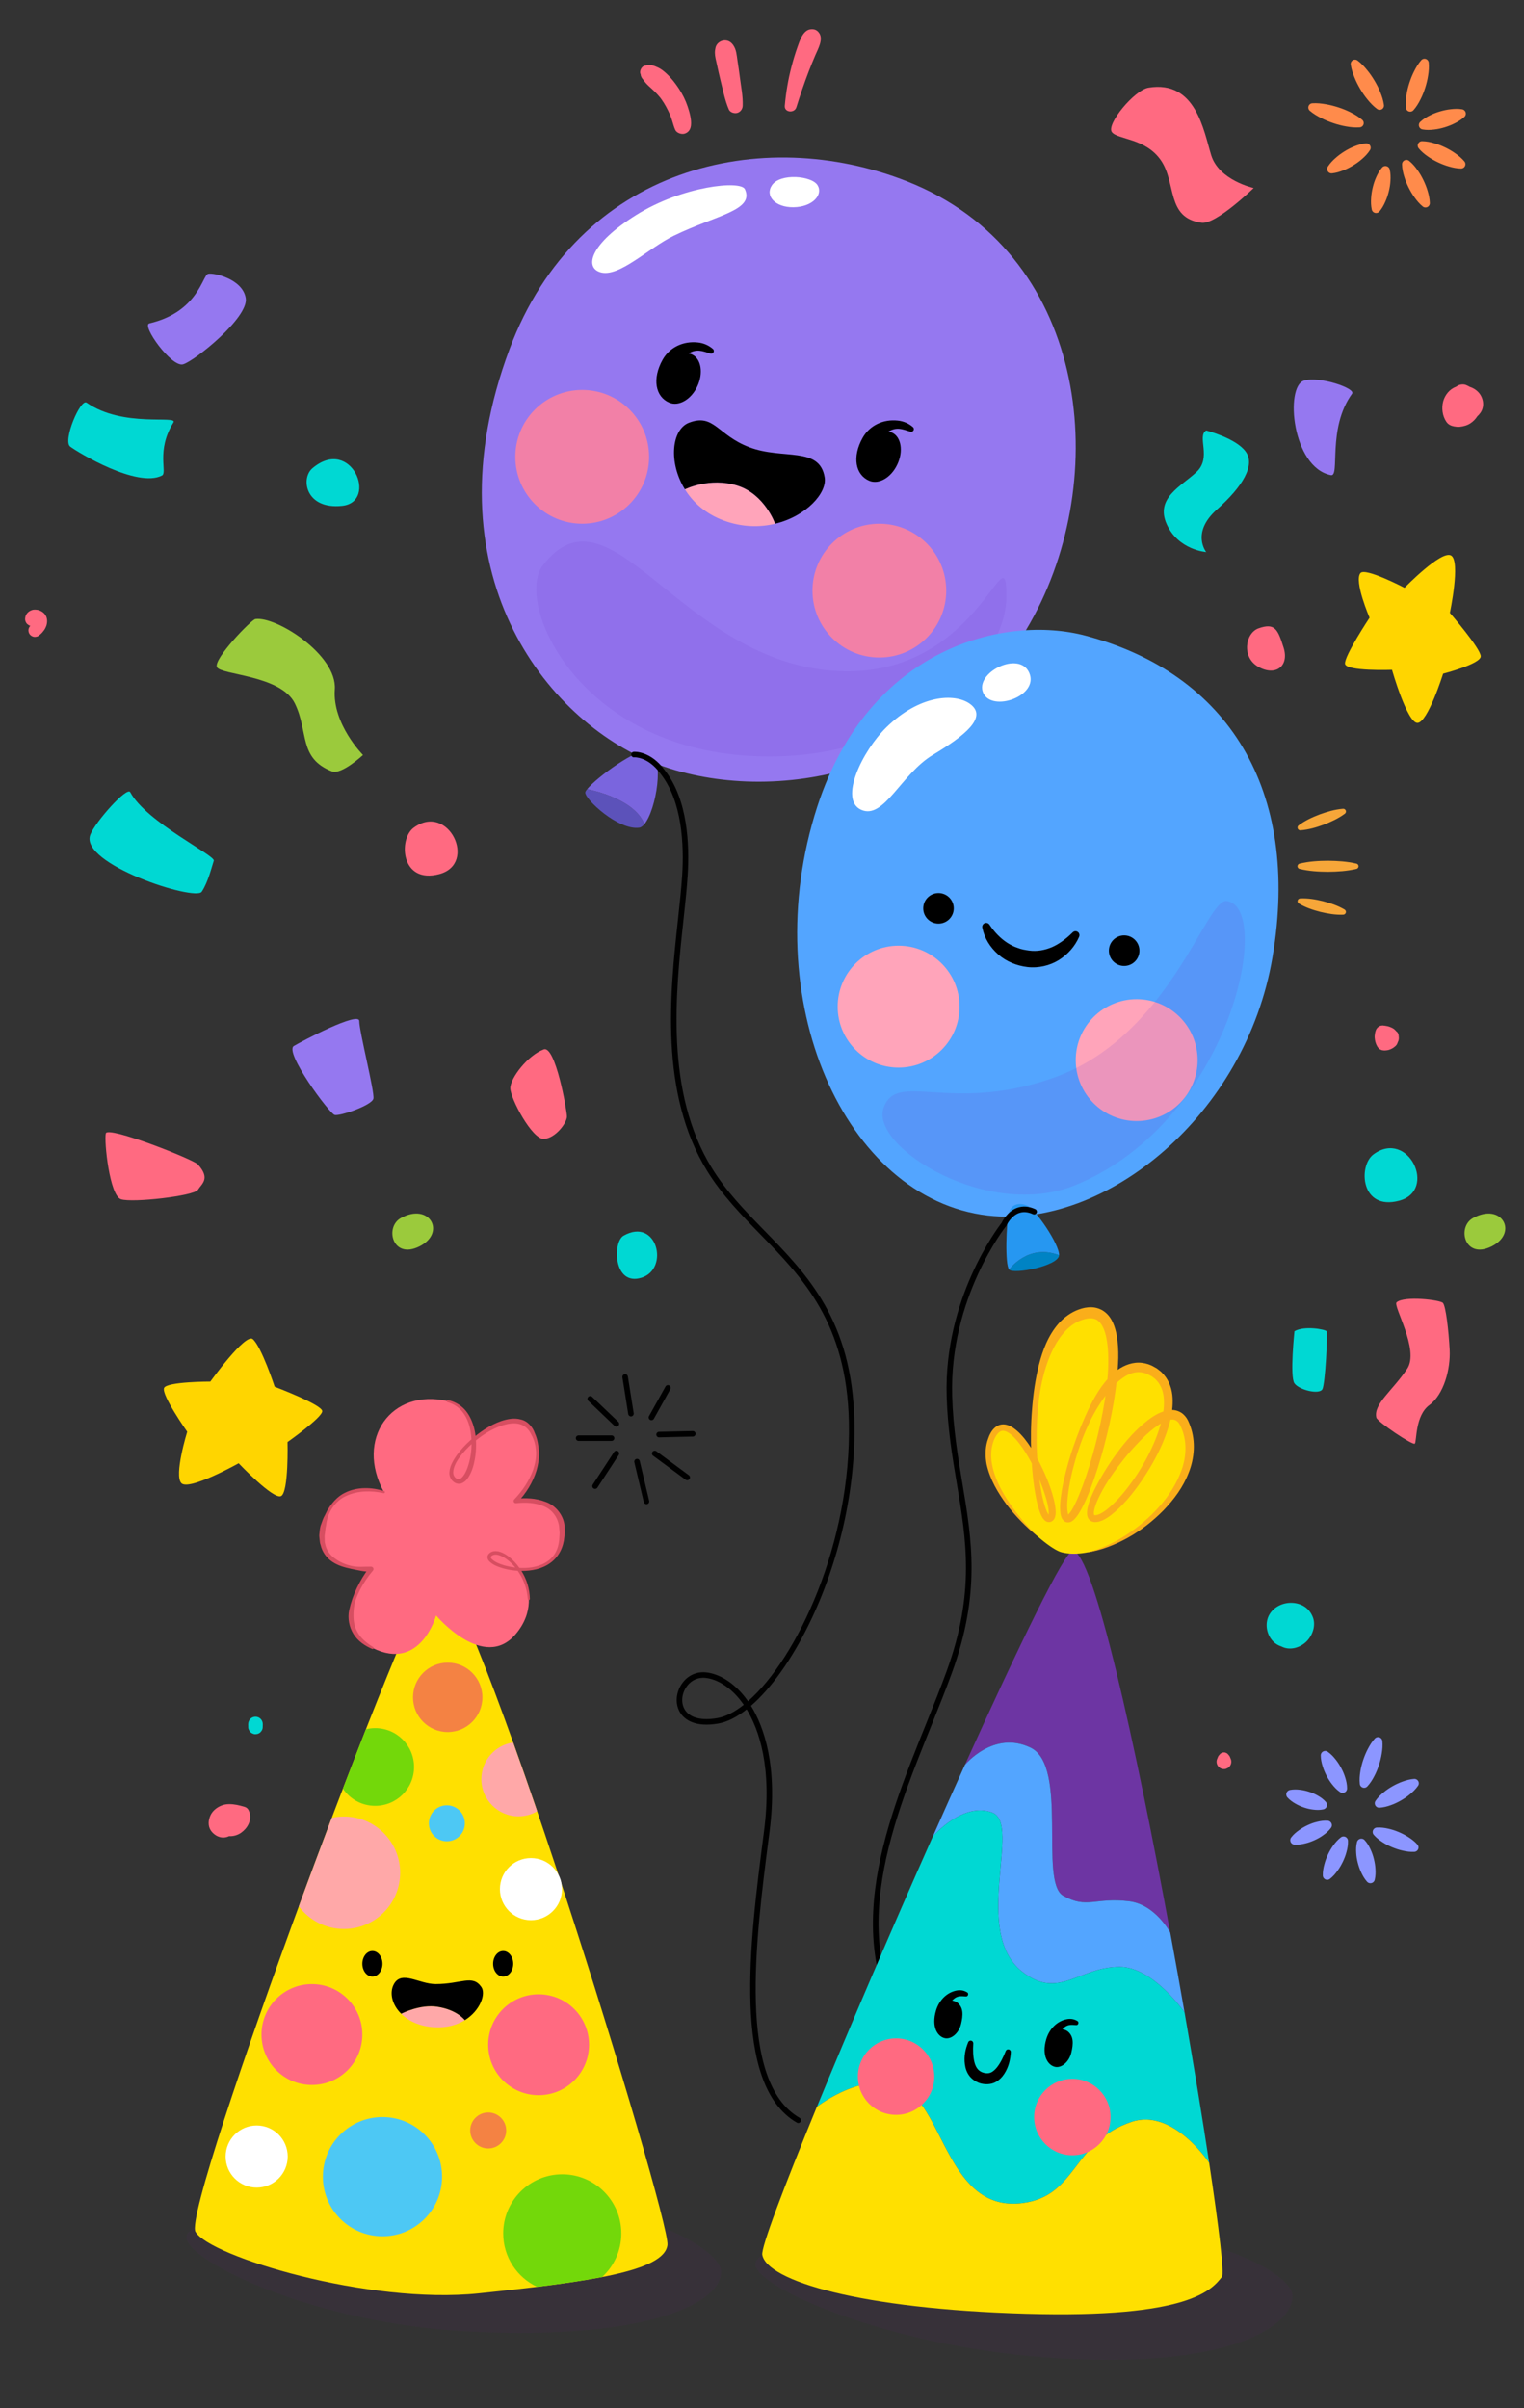 <?xml version="1.0" encoding="utf-8"?>
<!-- Generator: Adobe Illustrator 16.0.0, SVG Export Plug-In . SVG Version: 6.00 Build 0)  -->
<!DOCTYPE svg PUBLIC "-//W3C//DTD SVG 1.1//EN" "http://www.w3.org/Graphics/SVG/1.1/DTD/svg11.dtd">
<svg version="1.1" id="Layer_1" xmlns="http://www.w3.org/2000/svg" xmlns:xlink="http://www.w3.org/1999/xlink" x="0px" y="0px"
	 width="490.857px" height="775.429px" viewBox="0 0 490.857 775.429" enable-background="new 0 0 490.857 775.429"
	 xml:space="preserve">
<rect x="0" y="0" width="490.857" height="775.429" fill="#333333" stroke="none"/>
<g>
	<g>
		<g>
			<path fill="#5C52BA" d="M189.096,254.115c0,0,15.093,2.702,18.453,11.253v0.019c-0.552,0.64-1.103,1.048-1.654,1.12
				c-6.736,0.924-17.545-9.174-17.386-11.342C188.526,254.933,188.723,254.578,189.096,254.115z"/>
			<path fill="#7A65DE" d="M209.167,241.796c5.031,2.044,2.203,18.986-1.618,23.573c-3.36-8.551-18.453-11.253-18.453-11.253
				C192.082,250.4,205.646,240.373,209.167,241.796z"/>
		</g>
		<path fill="#9578F0" d="M292.117,58.382c-46.601-18.375-105.941-5.009-128.001,54.021
			c-26.767,71.633,11.808,119.612,46.604,133.282c34.797,13.67,93.582,6.543,122.408-47.534
			C358.139,151.232,349.918,81.172,292.117,58.382z"/>
		<circle fill="#F280A7" cx="187.522" cy="147.096" r="21.541"/>
		<circle fill="#F280A7" cx="283.225" cy="190.177" r="21.54"/>
		<g>
			<path fill="#FFA4BA" d="M237.433,156.337c8.906,2.773,12.231,12.302,12.231,12.302c-4.924,1.192-10.613,1.156-16.568-1.031
				c-5.831-2.151-9.938-5.884-12.498-10.045C220.598,157.563,228.526,153.563,237.433,156.337z"/>
			<path d="M265.612,153.724c0.817,5.031-5.957,12.516-15.948,14.915c0,0-3.325-9.529-12.231-12.302s-16.835,1.227-16.835,1.227
				c-5.404-8.693-4.248-19.307,1.297-21.439c8.091-3.111,9.122,3.929,19.396,7.858C252.117,148.142,263.957,143.573,265.612,153.724
				z"/>
		</g>
		<path d="M213.439,115.803c2.209-3.922,6.575-6.058,11.363-5.525c1.83,0.204,3.449,0.91,4.819,2.091
			c0.228,0.196,0.344,0.507,0.278,0.821c-0.096,0.462-0.549,0.757-1.011,0.661l-0.143-0.031c-2.509-0.774-4.346-1.603-6.972-0.011
			c0.392,0.062,0.775,0.176,1.141,0.349c2.947,1.395,3.692,5.996,1.666,10.276c-2.025,4.28-5.996,6.48-9.003,5.223
			C211.131,127.799,209.952,121.999,213.439,115.803z"/>
		<path d="M277.855,140.955c2.206-3.922,6.574-6.058,11.361-5.525c1.831,0.204,3.451,0.91,4.82,2.091
			c0.227,0.197,0.344,0.508,0.278,0.822c-0.098,0.461-0.549,0.756-1.011,0.66l-0.144-0.03c-2.509-0.773-4.344-1.604-6.973-0.011
			c0.395,0.062,0.776,0.176,1.143,0.35c2.946,1.395,3.692,5.996,1.667,10.275c-2.026,4.28-5.997,6.48-9.006,5.224
			C275.544,152.951,274.367,147.151,277.855,140.955z"/>
		<path d="M257.113,683.6c-0.15,0-0.304-0.038-0.442-0.118c-21.132-12.137-15.146-58.536-10.776-92.417l0.189-1.464
			c2.653-20.588-1.651-32.732-5.587-39.199c-3.152,2.482-6.239,4.054-9.118,4.563c-7.661,1.353-10.878-1.428-12.111-3.205
			c-1.751-2.528-1.751-6.078,0-9.047c1.759-2.976,4.796-4.556,8.111-4.214c4.319,0.441,8.853,3.287,12.438,7.808
			c0.354,0.446,0.725,0.942,1.104,1.489c15.778-13.75,33.361-50.991,32.495-89.999c-0.707-31.835-14.85-46.328-28.524-60.344
			c-6.063-6.215-12.334-12.641-17.116-20.399c-15.454-25.069-11.961-57.389-9.41-80.987c0.554-5.123,1.076-9.962,1.346-14.182
			c0.635-9.978-0.026-23.716-6.78-32.496l-0.255-0.337c-3.94-5.426-8.25-5.217-8.422-5.206c-0.516,0.053-0.913-0.335-0.948-0.823
			c-0.034-0.487,0.327-0.912,0.814-0.95c0.216-0.016,5.424-0.357,9.993,5.934l0.226,0.298c7.091,9.219,7.801,23.411,7.146,33.693
			c-0.271,4.259-0.797,9.117-1.353,14.26c-2.522,23.343-5.978,55.313,9.156,79.862c4.679,7.592,10.603,13.663,16.875,20.092
			c13.917,14.262,28.308,29.011,29.029,61.547c0.478,21.495-4.855,45.265-14.634,65.211c-5.668,11.567-12.272,20.745-18.679,26.29
			c4.127,6.675,8.71,19.268,5.967,40.567l-0.188,1.466c-4.308,33.384-10.205,79.103,9.897,90.648
			c0.425,0.244,0.572,0.788,0.328,1.213C257.72,683.44,257.421,683.6,257.113,683.6z M226.51,540.23
			c-2.341,0-4.439,1.231-5.711,3.386c-1.398,2.372-1.427,5.17-0.069,7.129c1.707,2.469,5.381,3.34,10.341,2.469
			c2.649-0.469,5.521-1.943,8.479-4.278c-0.39-0.564-0.766-1.071-1.127-1.525c-3.288-4.148-7.381-6.752-11.225-7.145
			C226.968,540.243,226.736,540.23,226.51,540.23z"/>
		<path fill="#FFFFFF" d="M239.925,60.934c-1.343-2.951-20.093-1.036-35.004,8.286c-14.913,9.32-16.705,16.849-11.6,18.433
			c6.007,1.864,15.437-7.738,23.765-11.777C230.81,69.219,243.03,67.769,239.925,60.934z"/>
		<path fill="#FFFFFF" d="M248.622,59.655c-2.319,3.423,1.051,7.135,6.897,7.078c6.183-0.06,9.672-4.007,7.81-7.078
			C261.465,56.584,251.315,55.684,248.622,59.655z"/>
		<path opacity="0.14" fill="#6D3DC8" d="M174.87,182.012c-8.889,11.495,9.63,55.408,61.515,60.946
			c51.884,5.539,87.566-27.394,87.743-50.695c0.179-23.3-8.882,27.86-56.676,23.657C218.468,211.613,196.506,154.029,174.87,182.012
			z"/>
	</g>
	<g>
		<path fill="#53A5FF" d="M349.594,204.676c-25.787-6.835-69.695,3.645-86.369,55.075c-20.118,62.052,9.009,126.363,54.99,131.644
			c37.854,4.349,83.056-32.311,91.651-83.263C418.938,254.36,395.569,216.862,349.594,204.676z"/>
		<g>
			<path fill="#0083C4" d="M325.039,408.82c0,0,5.978-8.502,16.077-4.653C340.979,407.619,326.5,410.418,325.039,408.82z"/>
			<path fill="#2697F1" d="M330.621,388.121c2.846,1.066,10.632,12.594,10.495,16.046c-10.1-3.849-16.077,4.653-16.077,4.653
				c-1.46-1.598-0.897-15.316-0.137-18.205C325.572,388.121,327.701,387.025,330.621,388.121z"/>
		</g>
		<path d="M296.468,662.267c-0.264,0-0.525-0.118-0.701-0.343c-26.741-34.29-11.19-72.866,2.528-106.903
			c2.389-5.927,4.646-11.524,6.628-16.978c9.155-25.179,6.295-42.214,3.268-60.25c-1.469-8.755-2.989-17.81-3.292-28.274
			c-0.9-31.249,16.446-54.153,17.712-55.778c0.299-0.628,1.866-3.646,4.891-4.793c1.85-0.701,3.851-0.568,5.95,0.401
			c0.444,0.207,0.639,0.734,0.434,1.181c-0.206,0.444-0.732,0.637-1.181,0.434c-1.644-0.762-3.177-0.878-4.563-0.357
			c-2.609,0.984-3.94,3.931-3.953,3.96c-0.031,0.071-0.072,0.139-0.121,0.2c-0.185,0.228-18.303,23.113-17.391,54.702
			c0.299,10.344,1.807,19.337,3.268,28.033c3.067,18.272,5.965,35.531-3.352,61.151c-1.992,5.48-4.255,11.094-6.649,17.034
			c-13.539,33.591-28.887,71.664-2.773,105.145c0.302,0.388,0.232,0.946-0.155,1.249
			C296.852,662.205,296.659,662.267,296.468,662.267z"/>
		<circle fill="#FFA4BA" cx="289.425" cy="324.133" r="19.625"/>
		<circle fill="#FFA4BA" cx="366.103" cy="341.352" r="19.625"/>
		<circle cx="302.273" cy="292.482" r="4.919"/>
		<circle cx="362.074" cy="306.113" r="4.919"/>
		<path d="M318.802,297.899c1.479,2.225,3.448,4.273,5.574,5.657c1.082,0.694,2.21,1.282,3.421,1.67
			c1.175,0.477,2.456,0.682,3.701,0.858c2.498,0.329,4.949-0.111,7.317-1.1c2.334-1.023,4.629-2.735,6.568-4.646l0.123-0.122
			c0.5-0.495,1.308-0.49,1.802,0.012c0.377,0.381,0.462,0.942,0.263,1.406c-1.358,3.113-3.587,5.636-6.535,7.491
			c-2.933,1.826-6.645,2.664-10.125,2.252c-3.439-0.417-6.825-1.754-9.429-4.076c-2.606-2.308-4.431-5.217-5.098-8.614
			c-0.135-0.691,0.314-1.36,1.006-1.496c0.519-0.103,1.027,0.128,1.305,0.543L318.802,297.899z"/>
		<path fill="#F6A639" d="M418.268,265.767c2.121-1.586,4.446-2.633,6.821-3.54c2.394-0.857,4.835-1.592,7.471-1.802
			c0.485-0.038,0.909,0.324,0.949,0.809c0.024,0.314-0.12,0.604-0.355,0.779c-2.127,1.571-4.452,2.617-6.821,3.54
			c-2.388,0.874-4.828,1.607-7.471,1.802c-0.486,0.036-0.91-0.33-0.944-0.816C417.893,266.23,418.038,265.942,418.268,265.767z"/>
		<path fill="#F6A639" d="M418.564,278.081c3.056-0.743,6.111-0.911,9.165-0.928c3.056,0.035,6.111,0.201,9.165,0.928
			c0.469,0.111,0.759,0.581,0.647,1.05c-0.08,0.331-0.337,0.572-0.647,0.646c-3.054,0.727-6.109,0.894-9.165,0.928
			c-3.054-0.018-6.109-0.185-9.165-0.928c-0.467-0.114-0.755-0.586-0.641-1.054C418.004,278.395,418.259,278.155,418.564,278.081z"
			/>
		<path fill="#F6A639" d="M418.771,289.291c2.563-0.125,4.984,0.31,7.371,0.891c2.373,0.629,4.715,1.388,6.92,2.69
			c0.42,0.248,0.56,0.79,0.313,1.211c-0.158,0.266-0.438,0.419-0.726,0.433c-2.558,0.108-4.979-0.326-7.37-0.89
			c-2.378-0.614-4.719-1.374-6.92-2.691c-0.42-0.251-0.557-0.795-0.306-1.214C418.21,289.458,418.488,289.307,418.771,289.291z"/>
		<path fill="#FFFFFF" d="M312.383,226.623c-4.906-3.527-16.253-2.868-26.906,7.579c-7.737,7.591-15.393,23.356-8.064,26.566
			c7.327,3.209,12.783-11.538,23.047-17.698C310.726,236.909,318.317,230.889,312.383,226.623z"/>
		<path fill="#FFFFFF" d="M331.5,216.647c-3.198-7.348-17.691,0-14.82,6.457C319.505,229.456,334.75,224.118,331.5,216.647z"/>
		<path opacity="0.14" fill="#6D3DC8" d="M395.143,290.113c-6.792-0.977-18.33,44.102-56.544,57.181
			c-33.071,11.318-50.02-2.796-54.06,9.631c-4.038,12.426,33.725,36.256,61.938,24.626
			C396.386,360.977,410.271,292.288,395.143,290.113z"/>
	</g>
	<g>
		<g>
			<path fill="#FF6A81" d="M221.477,34.288c-0.667-2.016-1.656-3.979-2.825-5.752c-1.144-1.738-2.474-3.452-4.01-4.864
				c-0.843-0.772-1.771-1.522-2.816-1.985c-0.592-0.262-1.183-0.518-1.814-0.662c-0.806-0.184-1.44-0.022-2.224,0.09
				c-1.111,0.16-1.893,1.683-1.528,2.691c0.068,0.236,0.086,0.236,0.053,0.001c-0.033-0.419-0.004-0.235,0.085,0.551
				c0.096,0.294,0.236,0.589,0.396,0.854c-0.17-0.282,0.584,0.731,0.582,0.746c0.192,0.248,0.382,0.498,0.588,0.735
				c0.594,0.688,1.274,1.283,1.948,1.892c0.645,0.583,1.266,1.185,1.849,1.828c0.292,0.321,0.568,0.654,0.848,0.984
				c0.04,0.049,0.058,0.068,0.083,0.098c0.016,0.02,0.02,0.027,0.038,0.052c0.129,0.175,0.258,0.35,0.383,0.528
				c1.031,1.46,1.851,3.023,2.592,4.646c0.021,0.047,0.127,0.297,0.172,0.402c0.047,0.12,0.101,0.259,0.112,0.291
				c0.155,0.406,0.297,0.816,0.43,1.23c0.336,1.068,0.599,2.096,1.043,3.13c0.449,1.053,2.042,1.591,3.082,1.254
				c1.242-0.402,1.855-1.379,2.003-2.631C222.775,38.452,222.088,36.135,221.477,34.288z"/>
			<path fill="#FF6A81" d="M207.374,25.958c-0.047-0.063-0.1-0.123-0.147-0.185C207.343,25.923,207.374,25.961,207.374,25.958z"/>
		</g>
		<path fill="#FF6A81" d="M238.276,24.703c-0.208-1.708-0.479-3.408-0.735-5.109c-0.266-1.768-0.334-3.565-1.386-5.069
			c-0.732-1.045-1.785-1.66-3.098-1.484c-1.184,0.159-2.284,1.028-2.583,2.226c-0.321,1.288-0.266,2.28,0,3.578
			c0.149,0.728,0.323,1.452,0.484,2.178c0.349,1.573,0.679,3.15,1.073,4.712c0.806,3.192,1.422,6.491,2.715,9.522
			c0.408,0.958,1.778,1.356,2.705,1.101c1.04-0.286,1.721-1.253,1.759-2.31C239.325,30.956,238.651,27.772,238.276,24.703z"/>
		<path fill="#FF6A81" d="M263.84,10.637c-0.716-1.046-1.685-1.358-2.895-1.178c-2.397,0.358-3.453,3.892-4.145,5.839
			c-0.717,2.021-1.324,4.067-1.866,6.141c-1.088,4.169-1.793,8.326-2.168,12.618c-0.192,2.2,3.111,2.469,3.724,0.504
			c1.214-3.892,2.537-7.786,3.998-11.591c0.672-1.753,1.393-3.492,2.127-5.221C263.463,15.759,265.246,12.695,263.84,10.637z"/>
	</g>
</g>
<g>
	<path opacity="0.13" fill="#5B2B64" d="M243.296,729.081c0,7.366,42.281,26.16,93.142,29.96
		c60.147,4.497,80.794-10.569,79.795-20.243c-0.758-7.342-29.587-23.056-80.589-23.056S243.296,721.715,243.296,729.081z"/>
	<g>
		<g>
			<path fill="#6D35A3" d="M345.505,499.391c6.685,0.267,20.339,62.649,31.413,122.898c0,0-4.746-9.049-13.208-10.098
				c-11.058-1.351-13.582,2.578-21.279-1.795c-7.823-4.428,1.795-41.778-10.508-47.682c-11.911-5.724-21.156,5.582-21.156,5.582
				C328.242,529.701,343.017,499.284,345.505,499.391z"/>
			<path fill="#53A5FF" d="M376.918,622.289c1.601,8.675,3.148,17.299,4.604,25.689c0,0-10.114-14.649-20.889-14.649
				c-13.334,0-19.662,10.916-31.537,1.44c-16.107-12.889,0-47.45-9.458-51.094c-9.228-3.538-18.685,7.057-19.183,7.644
				c3.484-7.875,6.951-15.607,10.311-23.022c0,0,9.245-11.306,21.156-5.582c12.303,5.903,2.685,43.254,10.508,47.682
				c7.697,4.373,10.222,0.444,21.279,1.795C372.172,613.24,376.918,622.289,376.918,622.289z"/>
			<path fill="#00D8D3" d="M389.451,696.369h-0.018c0,0-11.626-17.636-24.94-13.154c-19.202,6.47-17.441,23.857-35.131,26.15
				c-23.698,3.094-25.386-30.239-38.08-36.906c-12.105-6.364-27.502,5.386-28.16,5.901c10.399-25.297,24.071-57.191,37.316-87.021
				c0,0,0,0,0.018-0.02c0.498-0.587,9.955-11.182,19.183-7.644c9.458,3.644-6.649,38.205,9.458,51.094
				c11.875,9.476,18.203-1.44,31.537-1.44c10.774,0,20.889,14.649,20.889,14.649C384.616,665.773,387.354,682.52,389.451,696.369z"
				/>
			<path fill="#FFE000" d="M389.451,696.369c3.201,21.299,4.908,35.77,4.125,36.748c-3.199,4.018-10.114,13.439-63.217,11.893
				c-53.104-1.529-83.325-10.559-84.838-18.969c-0.425-2.382,6.828-21.476,17.584-47.681c0,0,0,0,0.017,0
				c0.658-0.516,16.055-12.266,28.16-5.901c12.694,6.667,14.382,40,38.08,36.906c17.689-2.293,15.929-19.681,35.131-26.15
				c13.314-4.481,24.94,13.154,24.94,13.154H389.451z"/>
		</g>
		<g>
			<path fill="#FFE000" d="M381.58,458.567c-1.221-2.731-3.254-3.435-5.7-2.785c1.223-6.585-0.021-12.241-5.674-14.729
				c-4.313-1.897-8.406-0.11-12.063,3.671c1.415-13.587-0.42-24.358-9.552-21.602c-13.842,4.179-16.56,29.292-15.384,47.275
				c-4.448-8.31-10.411-14.792-13.731-7.66c-6.595,14.179,16.556,35.578,22.443,37.087
				C358.371,504.038,390.71,479.001,381.58,458.567z"/>
			<path fill="#FAAE1A" d="M334.175,494.675c-3.701-2.987-7.052-6.431-9.976-10.232c-2.835-3.846-5.357-8.085-6.424-12.95
				c-0.462-2.431-0.489-5.017,0.226-7.48c0.216-0.603,0.408-1.214,0.653-1.81c0.274-0.587,0.603-1.166,1.022-1.72
				c0.434-0.546,0.979-1.073,1.692-1.43c0.707-0.36,1.564-0.485,2.326-0.376c1.54,0.237,2.683,1.043,3.672,1.853
				c0.993,0.829,1.83,1.76,2.618,2.715c1.537,1.938,2.816,4.011,3.988,6.13c2.286,4.268,4.264,8.681,5.453,13.448
				c0.286,1.2,0.531,2.415,0.592,3.741c0.009,0.672,0.028,1.365-0.326,2.247c-0.179,0.431-0.623,1.009-1.286,1.206
				c-0.274,0.109-0.752,0.12-1.066,0.02c-0.353-0.103-0.583-0.263-0.784-0.422c-0.727-0.653-0.975-1.259-1.273-1.859
				c-0.262-0.599-0.487-1.194-0.668-1.788c-0.377-1.186-0.656-2.372-0.899-3.561c-0.948-4.75-1.348-9.532-1.558-14.316
				c-0.212-4.783-0.15-9.58,0.249-14.359c0.366-4.783,1.039-9.553,2.212-14.27c1.21-4.677,2.951-9.44,6.385-13.359
				c1.732-1.913,3.938-3.556,6.481-4.462c1.257-0.462,2.635-0.772,4.146-0.717c1.5,0.045,3.122,0.611,4.328,1.611
				c1.231,0.984,2.014,2.264,2.56,3.509c0.554,1.257,0.88,2.525,1.123,3.779c0.474,2.512,0.576,4.989,0.541,7.434
				c-0.307,9.759-2.157,19.191-4.59,28.459c-1.241,4.628-2.658,9.21-4.373,13.712c-0.861,2.252-1.823,4.469-3.009,6.641
				c-0.63,1.087-1.201,2.156-2.266,3.215c-0.271,0.259-0.589,0.538-1.115,0.761c-0.55,0.232-1.382,0.243-1.958-0.174
				c-1.058-0.838-1.097-1.67-1.271-2.338c-0.384-2.709,0.018-5.066,0.375-7.479c0.399-2.389,0.942-4.732,1.564-7.053
				c1.208-4.65,2.795-9.179,4.578-13.641c1.855-4.425,3.822-8.859,6.686-12.897c1.458-1.987,3.123-3.908,5.261-5.429
				c2.109-1.493,4.891-2.558,7.735-2.21c1.396,0.17,2.758,0.604,3.899,1.304l0.886,0.489l0.813,0.632
				c0.564,0.395,1.035,0.901,1.484,1.43c1.824,2.107,2.654,4.847,2.786,7.402c0.272,5.183-1.315,9.942-3.134,14.426
				c-1.913,4.471-4.331,8.668-7.072,12.643c-2.772,3.947-5.81,7.744-9.756,10.819c-1.022,0.736-2.069,1.469-3.446,1.889
				c-0.313,0.134-0.715,0.174-1.101,0.221c-0.368,0.052-0.811,0.067-1.315-0.104c-0.491-0.134-1.018-0.534-1.278-0.995
				c-0.298-0.463-0.366-0.9-0.429-1.309c-0.096-1.567,0.283-2.766,0.665-3.971c0.401-1.188,0.884-2.317,1.404-3.422
				c2.146-4.373,4.649-8.502,7.53-12.393c2.871-3.891,6.069-7.576,10.043-10.634c2.004-1.48,4.216-2.951,7.252-3.23
				c1.502-0.145,3.324,0.486,4.395,1.665c1.125,1.147,1.574,2.505,2.001,3.656c1.738,4.868,1.261,10.269-0.563,14.859
				c-1.787,4.654-4.767,8.649-8.122,12.118c-3.393,3.451-7.223,6.448-11.42,8.79c-4.188,2.321-8.709,4.154-13.435,4.811
				c4.636-1.081,8.957-3.141,12.897-5.699c3.919-2.598,7.551-5.627,10.633-9.131c3.088-3.48,5.625-7.456,7.147-11.736
				c1.538-4.26,1.757-8.938,0.154-13.033c-0.413-1.048-0.814-1.992-1.41-2.527c-0.579-0.549-1.219-0.762-2.081-0.684
				c-1.752,0.161-3.721,1.416-5.486,2.729c-1.79,1.354-3.46,2.951-5.049,4.629c-1.599,1.67-3.154,3.408-4.614,5.228
				c-2.899,3.644-5.681,7.472-7.759,11.614c-0.518,1.031-0.995,2.078-1.379,3.132c-0.369,1.03-0.694,2.174-0.61,2.99
				c0.029,0.173,0.065,0.34,0.107,0.371c0.034,0.056,0.014,0.042,0.096,0.064c0.055,0.029,0.227,0.043,0.438-0.004
				c0.203-0.036,0.401-0.025,0.638-0.139c0.909-0.268,1.859-0.904,2.744-1.561c3.549-2.795,6.53-6.521,9.165-10.351
				c2.64-3.856,4.874-7.999,6.638-12.292c1.672-4.281,3.027-8.857,2.698-13.231c-0.16-2.168-0.883-4.192-2.216-5.663
				c-0.331-0.371-0.668-0.735-1.099-1.009l-0.598-0.456l-0.686-0.351c-0.887-0.542-1.849-0.832-2.808-0.948
				c-1.924-0.229-3.893,0.467-5.637,1.694c-1.763,1.207-3.366,2.818-4.776,4.606c-2.87,3.556-5.241,7.663-7.109,11.963
				c-1.902,4.297-3.331,8.808-4.488,13.359c-0.547,2.283-1.016,4.587-1.338,6.895c-0.295,2.271-0.553,4.703-0.194,6.705
				c0.063,0.467,0.353,0.891,0.271,0.772c-0.076-0.058-0.245-0.078-0.259-0.059c0.02-0.015,0.179-0.109,0.321-0.273
				c0.618-0.632,1.208-1.679,1.724-2.659c1.044-2.026,1.893-4.214,2.728-6.396c1.631-4.393,2.99-8.914,4.172-13.471
				c1.178-4.562,2.172-9.171,2.922-13.808c0.761-4.632,1.236-9.319,1.174-13.936c-0.029-2.303-0.21-4.596-0.675-6.743
				c-0.445-2.125-1.296-4.189-2.577-5.209c-1.208-1.045-3.071-1.021-5.063-0.333c-1.972,0.618-3.748,1.821-5.26,3.362
				c-3.04,3.111-5.084,7.377-6.495,11.778c-1.431,4.427-2.198,9.096-2.632,13.776c-0.738,9.361-0.438,18.939,1.479,28.09
				c0.252,1.134,0.542,2.259,0.899,3.33c0.174,0.542,0.382,1.054,0.603,1.54c0.212,0.462,0.522,0.944,0.7,1.075
				c0.141,0.076-0.12-0.06-0.205,0.001c-0.087,0.024-0.122,0.104-0.066-0.003c0.094-0.226,0.147-0.752,0.113-1.261
				c-0.064-1.049-0.299-2.174-0.583-3.276c-1.221-4.43-3.044-8.806-5.258-12.896c-1.112-2.042-2.342-4.024-3.746-5.821
				c-0.696-0.896-1.438-1.757-2.252-2.474c-0.8-0.716-1.712-1.303-2.542-1.441c-1.579-0.387-2.976,1.739-3.578,3.823
				c-0.666,2.092-0.72,4.371-0.36,6.609c0.753,4.511,2.969,8.771,5.569,12.667C327.663,487.758,330.766,491.364,334.175,494.675z"/>
		</g>
		<path d="M336.994,656.577c1.026-3.42,3.624-5.899,6.763-6.429c1.199-0.203,2.314,0.018,3.317,0.649
			c0.165,0.105,0.272,0.319,0.263,0.572c-0.016,0.37-0.278,0.683-0.585,0.7l-0.096,0.005c-1.694-0.099-2.962-0.373-4.493,1.354
			c0.259-0.031,1.177,0.229,1.703,0.644c1.989,1.571,1.88,4.026,1.181,6.899c-0.707,2.91-3.098,4.953-5.158,4.556
			C337.572,665.08,335.375,661.979,336.994,656.577z"/>
		<path d="M301.483,647.346c1.026-3.418,3.624-5.898,6.763-6.429c1.199-0.203,2.314,0.02,3.315,0.651
			c0.167,0.104,0.274,0.319,0.263,0.571c-0.016,0.37-0.276,0.684-0.583,0.699l-0.096,0.006c-1.694-0.1-2.962-0.372-4.493,1.354
			c0.259-0.029,1.177,0.229,1.703,0.645c1.989,1.571,1.88,4.027,1.181,6.899c-0.707,2.909-3.098,4.953-5.158,4.556
			C302.062,655.85,299.864,652.747,301.483,647.346z"/>
		<path d="M313.47,658.051c-0.134,2.089-0.076,4.292,0.408,6.085c0.497,1.867,1.481,2.921,3.042,3.316
			c0.762,0.183,1.462,0.186,2.116-0.061c0.665-0.263,1.313-0.83,1.925-1.529c1.196-1.435,2.169-3.421,2.943-5.37l0.027-0.069
			c0.174-0.438,0.669-0.651,1.106-0.478c0.351,0.141,0.557,0.489,0.534,0.847c-0.156,2.388-0.674,4.712-2.076,6.91
			c-0.692,1.089-1.676,2.134-3.042,2.826c-1.404,0.676-3.029,0.685-4.42,0.363c-1.37-0.337-2.736-1.169-3.686-2.316
			c-0.95-1.174-1.386-2.54-1.564-3.817c-0.364-2.589,0.149-4.933,1.051-7.156c0.177-0.436,0.673-0.647,1.109-0.471
			c0.349,0.141,0.552,0.486,0.531,0.842L313.47,658.051z"/>
		<circle fill="#FF6A81" cx="345.386" cy="681.676" r="12.308"/>
		<circle fill="#FF6A81" cx="288.618" cy="668.655" r="12.309"/>
	</g>
</g>
<g>
	<path fill="#FFD500" d="M81.421,431.19c2.828,2.465,7.042,15.326,7.042,15.326s15.327,5.801,15.327,7.872
		c0,2.07-11.185,9.94-11.185,9.94s0.415,16.153-2.071,17.397c-2.484,1.243-13.67-10.563-13.67-10.563s-15.948,8.928-18.433,6.421
		c-2.486-2.506,1.863-16.57,1.863-16.57s-8.353-11.84-7.457-14.083c0.83-2.071,14.914-2.071,14.914-2.071
		S79.054,429.126,81.421,431.19z"/>
	<g>
		<g>
			<line fill="#FFFFFF" x1="203.223" y1="455.19" x2="201.35" y2="443.36"/>
			<path d="M203.221,456.079c-0.429,0-0.807-0.313-0.876-0.75l-1.874-11.83c-0.076-0.484,0.256-0.938,0.74-1.017
				c0.474-0.077,0.938,0.253,1.017,0.739l1.874,11.83c0.076,0.484-0.256,0.938-0.74,1.017
				C203.314,456.076,203.268,456.079,203.221,456.079z"/>
		</g>
		<g>
			<line fill="#FFFFFF" x1="209.82" y1="456.411" x2="215.131" y2="446.881"/>
			<path d="M209.82,457.3c-0.147,0-0.296-0.036-0.433-0.113c-0.429-0.237-0.583-0.779-0.344-1.208l5.311-9.529
				c0.238-0.431,0.781-0.582,1.209-0.344c0.429,0.237,0.583,0.779,0.344,1.208l-5.312,9.529
				C210.435,457.135,210.131,457.3,209.82,457.3z"/>
		</g>
		<g>
			<line fill="#FFFFFF" x1="198.539" y1="458.477" x2="190.104" y2="450.425"/>
			<path d="M198.539,459.365c-0.221,0-0.441-0.081-0.615-0.246l-8.434-8.052c-0.354-0.339-0.368-0.901-0.028-1.257
				c0.337-0.353,0.899-0.367,1.257-0.028l8.435,8.052c0.354,0.339,0.368,0.901,0.027,1.258
				C199.008,459.273,198.773,459.365,198.539,459.365z"/>
		</g>
		<g>
			<line fill="#FFFFFF" x1="196.977" y1="463.077" x2="186.356" y2="463.077"/>
			<path d="M196.977,463.967h-10.62c-0.491,0-0.889-0.397-0.889-0.89c0-0.491,0.397-0.889,0.889-0.889h10.62
				c0.491,0,0.889,0.397,0.889,0.889C197.865,463.569,197.468,463.967,196.977,463.967z"/>
		</g>
		<g>
			<line fill="#FFFFFF" x1="198.539" y1="468.007" x2="191.665" y2="478.523"/>
			<path d="M191.665,479.413c-0.168,0-0.337-0.047-0.485-0.145c-0.412-0.269-0.526-0.819-0.259-1.23l6.873-10.516
				c0.272-0.412,0.824-0.523,1.23-0.259c0.412,0.269,0.526,0.819,0.259,1.23l-6.873,10.516
				C192.238,479.271,191.955,479.413,191.665,479.413z"/>
		</g>
		<g>
			<line fill="#FFFFFF" x1="205.174" y1="470.637" x2="208.221" y2="483.453"/>
			<path d="M208.221,484.342c-0.402,0-0.767-0.274-0.864-0.685l-3.047-12.815c-0.114-0.478,0.181-0.957,0.66-1.069
				c0.467-0.122,0.954,0.18,1.069,0.659l3.047,12.816c0.114,0.478-0.181,0.956-0.66,1.069
				C208.358,484.335,208.289,484.342,208.221,484.342z"/>
		</g>
		<g>
			<line fill="#FFFFFF" x1="210.877" y1="468.007" x2="221.341" y2="475.73"/>
			<path d="M221.341,476.619c-0.184,0-0.37-0.057-0.527-0.174l-10.464-7.722c-0.396-0.292-0.479-0.85-0.188-1.243
				c0.292-0.396,0.853-0.476,1.243-0.188l10.464,7.722c0.396,0.292,0.479,0.85,0.188,1.243
				C221.883,476.494,221.613,476.619,221.341,476.619z"/>
		</g>
		<g>
			<line fill="#FFFFFF" x1="212.278" y1="461.928" x2="223.136" y2="461.673"/>
			<path d="M212.278,462.817c-0.48,0-0.877-0.384-0.889-0.868c-0.013-0.491,0.377-0.897,0.868-0.91l10.857-0.255
				c0.007,0,0.014,0,0.021,0c0.481,0,0.877,0.384,0.89,0.868c0.012,0.491-0.377,0.897-0.868,0.909l-10.858,0.256
				C212.292,462.817,212.285,462.817,212.278,462.817z"/>
		</g>
	</g>
	<path fill="#9578F0" d="M48.088,104.137c-2.583,0.608,7.146,14.231,10.874,13.174s21.127-15.038,20.194-21.252
		c-0.932-6.213-10.251-8.316-12.116-7.886S63.932,100.409,48.088,104.137z"/>
	<path fill="#00D8D3" d="M27.897,129.651c-2.003-1.394-7.768,12.29-5.283,14.154c2.486,1.865,21.523,13.415,29.552,9.321
		c1.827-0.933-1.986-8.003,3.691-17.088C57.411,133.553,39.703,137.865,27.897,129.651z"/>
	<path fill="#00D8D3" d="M100.635,150.77c-3.866,3.261-2.271,13.359,9.535,12.116C121.976,161.644,113.158,140.208,100.635,150.77z"
		/>
	<path fill="#00D8D3" d="M29.093,268.756c-3.696,9.414,33.776,21.526,35.877,18.385c2.103-3.142,3.293-8.276,3.884-9.995
		c0.592-1.719-21.733-12.397-26.903-22.065C40.921,253.153,30.723,264.603,29.093,268.756z"/>
	<path fill="#FF6A81" d="M133.221,266.54c-4.948,3.666-4.143,18.227,8.285,14.913C153.933,278.139,144.405,258.255,133.221,266.54z"
		/>
	<path fill="#FF6A81" d="M175.138,337.897c-5.054,1.858-10.77,9.154-10.77,12.489c0,3.334,7.042,16.495,10.77,16.335
		c3.729-0.16,7.456-5.13,7.456-7.202S178.865,336.527,175.138,337.897z"/>
	<path fill="#9BCA3C" d="M82.245,199.335c-1.293,0.197-13.604,12.902-12.375,15.471c1.229,2.569,20.63,2.547,25.104,11.712
		c4.474,9.165,1.127,17.583,11.917,21.86c3.056,1.21,10.029-5.276,10.029-5.276s-9.892-9.927-9.082-21.106
		C108.649,210.817,88.863,198.328,82.245,199.335z"/>
	<path fill="#9578F0" d="M94.649,336.796c-3.226,1.923,11.452,21.785,13.151,22.214c1.701,0.43,12.057-3.106,12.471-5.274
		c0.415-2.167-4.556-21.636-4.556-24.95C115.715,325.473,97.198,335.279,94.649,336.796z"/>
	<path fill="#00D8D3" d="M200.834,397.892c-3.553,2.017-3.314,16.37,5.8,13.522C215.747,408.565,211.604,391.773,200.834,397.892z"
		/>
	<path fill="#9BCA3C" d="M129.09,392.212c-5.269,2.931-2.682,13.462,6.016,9.113C143.806,396.977,138.401,387.034,129.09,392.212z"
		/>
	<path fill="#FF6A81" d="M63.737,374.938c-1.501-1.651-29.08-12.529-29.66-9.993c-0.58,2.537,1.208,19.981,4.872,21.2
		c3.661,1.221,23.545-1.055,24.788-3.024C64.979,381.152,67.88,379.496,63.737,374.938z"/>
	<path fill="#00D8D3" d="M84.557,554.52c-0.066-0.202-0.149-0.396-0.249-0.58c-0.208-0.353-0.488-0.632-0.84-0.841
		c-0.364-0.212-0.758-0.319-1.182-0.321c-0.422,0.002-0.816,0.109-1.182,0.321c-0.351,0.209-0.632,0.488-0.84,0.841
		c-0.05,0.096-0.094,0.194-0.128,0.299c-0.106,0.184-0.16,0.382-0.16,0.594c-0.023,0.159-0.043,0.235-0.042,0.362
		c0.002,0.04,0.002,0.08,0.003,0.122c0.002,0.085,0.004,0.17,0.005,0.255c0.003,0.167,0.007,0.333,0.01,0.5
		c-0.012,0.321,0.056,0.621,0.202,0.899c0.094,0.288,0.255,0.54,0.482,0.75c0.212,0.228,0.462,0.389,0.752,0.482
		c0.278,0.146,0.576,0.214,0.897,0.201c0.207-0.027,0.413-0.056,0.622-0.083c0.394-0.111,0.738-0.311,1.029-0.601
		c0.122-0.156,0.243-0.314,0.365-0.473c0.21-0.362,0.318-0.755,0.318-1.177c0.003-0.167,0.009-0.333,0.012-0.5
		c0.001-0.082,0.003-0.161,0.005-0.243c0-0.042,0.002-0.082,0.002-0.121c0.001-0.021,0.001-0.042,0.001-0.062
		C84.613,554.936,84.585,554.728,84.557,554.52z"/>
	<g>
		<path fill="#FF6A81" d="M72.442,586.962c0.009-0.003,0.01-0.002,0.021-0.003c0.001-0.002,0.005-0.002,0.007-0.004
			c-0.018,0-0.045-0.002-0.063-0.002C72.42,586.955,72.43,586.96,72.442,586.962z"/>
		<path fill="#FF6A81" d="M72.015,586.868c-0.003,0-0.007-0.002-0.012-0.003c0.005,0.003,0.011,0.007,0.016,0.01
			c0.005,0.002,0.009,0.002,0.014,0.004C72.029,586.877,72.021,586.872,72.015,586.868z"/>
		<path fill="#FF6A81" d="M80.434,583.859c-0.064-0.275-0.175-0.529-0.285-0.788c-0.158-0.375-0.351-0.667-0.681-0.92
			c-0.33-0.255-0.698-0.366-1.094-0.471c-0.7-0.184-1.391-0.387-2.102-0.518c-1.599-0.29-3.356-0.409-4.899,0.2
			c-1.491,0.587-2.887,1.666-3.575,3.154c-0.698,1.509-0.878,3.34,0.054,4.809c0.842,1.327,2.439,2.367,4.05,2.353
			c0.655-0.007,1.304-0.159,1.877-0.442c1.366,0.09,2.795-0.333,3.891-1.111C79.677,588.698,81.005,586.366,80.434,583.859z"/>
	</g>
	<g>
		<path fill="#FF6A81" d="M9.619,201.698c0.042-0.056,0.085-0.109,0.128-0.164c0.003-0.003,0.003-0.009,0.007-0.012L9.619,201.698z"
			/>
		<path fill="#FF6A81" d="M15.017,198.871c-0.078-0.232-0.2-0.555-0.354-0.781c-0.162-0.233-0.335-0.482-0.545-0.676
			c-0.47-0.433-0.901-0.663-1.489-0.891c-0.38-0.147-0.799-0.196-1.203-0.223c-0.386-0.027-0.806,0.018-1.167,0.152
			c-0.542,0.201-0.778,0.332-1.219,0.707c-0.035,0.03-0.069,0.059-0.101,0.092c-0.156,0.164-0.313,0.369-0.434,0.563
			c-0.147,0.24-0.262,0.512-0.323,0.788c-0.052,0.242-0.082,0.49-0.089,0.734c-0.01,0.389,0.124,0.782,0.304,1.123
			c0.192,0.365,0.491,0.59,0.823,0.816c0.162,0.109,0.349,0.185,0.543,0.234c-0.003,0.003-0.003,0.009-0.009,0.014
			c0.003-0.005,0.007-0.009,0.01-0.014c0.002,0,0.002,0,0.002,0c-0.007,0.008-0.014,0.017-0.019,0.026
			c-0.188,0.183-0.33,0.392-0.41,0.636c-0.132,0.251-0.193,0.521-0.181,0.811c0,0.516,0.229,1.133,0.616,1.488
			c0.401,0.368,0.927,0.641,1.488,0.616c0.186-0.025,0.374-0.05,0.559-0.076c0.356-0.1,0.667-0.28,0.929-0.541
			c0.309-0.248,0.601-0.494,0.855-0.799c0.34-0.406,0.688-0.831,0.939-1.3c0.163-0.307,0.299-0.635,0.417-0.961
			c0.125-0.35,0.162-0.724,0.203-1.091c0.019-0.165,0.026-0.327,0.011-0.492C15.147,199.512,15.121,199.174,15.017,198.871z"/>
	</g>
</g>
<g>
	<g>
		<path fill="#8C96FF" d="M428.688,588.573c-0.734,0.982-1.587,1.71-2.482,2.344c-0.889,0.651-1.835,1.175-2.817,1.62
			c-0.983,0.44-1.999,0.815-3.071,1.063c-1.066,0.262-2.172,0.438-3.391,0.367c-0.794-0.045-1.399-0.726-1.354-1.519
			c0.018-0.299,0.125-0.571,0.295-0.792c0.741-0.971,1.596-1.69,2.491-2.328c0.886-0.652,1.832-1.179,2.81-1.635
			c0.978-0.455,1.991-0.83,3.064-1.078c1.063-0.266,2.172-0.438,3.397-0.354c0.797,0.054,1.399,0.745,1.346,1.543
			C428.953,588.094,428.851,588.356,428.688,588.573z"/>
		<path fill="#8C96FF" d="M426.226,582.618c-1.147,0.236-2.208,0.205-3.235,0.076c-1.033-0.11-2.023-0.354-2.984-0.679
			c-0.962-0.33-1.898-0.729-2.792-1.26c-0.897-0.518-1.768-1.122-2.551-1.986c-0.541-0.598-0.496-1.52,0.101-2.061
			c0.203-0.185,0.452-0.303,0.703-0.353c1.145-0.221,2.202-0.187,3.231-0.062c1.033,0.109,2.024,0.353,2.989,0.664
			c0.966,0.315,1.903,0.715,2.797,1.244c0.899,0.514,1.768,1.125,2.545,2.002c0.539,0.605,0.483,1.535-0.123,2.073
			C426.709,582.453,426.469,582.568,426.226,582.618z"/>
		<path fill="#8C96FF" d="M434.169,592.717c0.045,1.274-0.163,2.43-0.464,3.539c-0.285,1.116-0.694,2.173-1.184,3.194
			c-0.493,1.019-1.053,2.007-1.738,2.934c-0.672,0.935-1.427,1.828-2.429,2.606c-0.62,0.484-1.516,0.371-1.998-0.25
			c-0.194-0.25-0.292-0.544-0.299-0.839c-0.033-1.268,0.181-2.418,0.479-3.529c0.282-1.118,0.69-2.176,1.168-3.203
			c0.479-1.024,1.038-2.013,1.723-2.941c0.668-0.936,1.429-1.826,2.442-2.599c0.63-0.479,1.527-0.356,2.007,0.272
			C434.063,592.146,434.158,592.433,434.169,592.717z"/>
		<path fill="#8C96FF" d="M439.528,592.514c0.838,0.919,1.406,1.906,1.873,2.921c0.484,1.009,0.835,2.052,1.103,3.116
			c0.262,1.065,0.451,2.149,0.507,3.268c0.071,1.114,0.052,2.251-0.232,3.456c-0.181,0.771-0.953,1.249-1.725,1.068
			c-0.297-0.069-0.55-0.228-0.739-0.439c-0.824-0.922-1.387-1.912-1.857-2.926c-0.488-1.007-0.839-2.05-1.118-3.111
			c-0.276-1.063-0.467-2.146-0.524-3.264c-0.074-1.114-0.049-2.253,0.248-3.462c0.191-0.772,0.973-1.244,1.745-1.056
			C439.096,592.156,439.341,592.31,439.528,592.514z"/>
		<path fill="#8C96FF" d="M443.448,588.469c1.314-0.087,2.521,0.087,3.689,0.354c1.174,0.252,2.295,0.632,3.382,1.09
			c1.085,0.464,2.143,0.997,3.146,1.658c1.009,0.646,1.983,1.377,2.853,2.359c0.516,0.585,0.46,1.478-0.123,1.995
			c-0.248,0.219-0.552,0.335-0.857,0.353c-1.311,0.071-2.516-0.106-3.685-0.372c-1.175-0.25-2.297-0.628-3.389-1.074
			c-1.09-0.451-2.147-0.982-3.152-1.641c-1.011-0.643-1.981-1.381-2.844-2.377c-0.515-0.592-0.45-1.489,0.142-2.004
			C442.854,588.601,443.149,588.488,443.448,588.469z"/>
		<path fill="#8C96FF" d="M443.038,579.863c0.747-1.1,1.631-1.953,2.566-2.719c0.927-0.781,1.924-1.441,2.962-2.026
			c1.04-0.58,2.116-1.097,3.262-1.491c1.14-0.41,2.323-0.738,3.641-0.83c0.778-0.054,1.452,0.533,1.506,1.31
			c0.022,0.333-0.071,0.647-0.248,0.902c-0.754,1.085-1.641,1.935-2.575,2.703c-0.925,0.783-1.92,1.444-2.951,2.04
			c-1.035,0.594-2.111,1.111-3.255,1.509c-1.138,0.411-2.325,0.734-3.649,0.814c-0.781,0.045-1.453-0.551-1.5-1.332
			C442.776,580.419,442.868,580.113,443.038,579.863z"/>
		<path fill="#8C96FF" d="M437.973,574.417c-0.153-1.404-0.038-2.719,0.174-4.002c0.194-1.288,0.521-2.533,0.929-3.75
			c0.413-1.215,0.896-2.408,1.512-3.558c0.6-1.154,1.288-2.277,2.234-3.315c0.52-0.569,1.399-0.609,1.967-0.093
			c0.265,0.242,0.415,0.563,0.448,0.893c0.139,1.397,0.02,2.712-0.189,3.995c-0.192,1.288-0.517,2.535-0.913,3.755
			c-0.399,1.221-0.882,2.413-1.494,3.563c-0.598,1.155-1.292,2.278-2.252,3.313c-0.526,0.564-1.412,0.598-1.978,0.073
			C438.155,575.053,438.007,574.738,437.973,574.417z"/>
		<path fill="#8C96FF" d="M431.629,577.047c-1.038-0.708-1.828-1.549-2.528-2.438c-0.715-0.88-1.306-1.826-1.821-2.811
			c-0.512-0.988-0.958-2.011-1.279-3.099c-0.337-1.08-0.592-2.203-0.605-3.454c-0.009-0.789,0.625-1.436,1.415-1.445
			c0.309-0.004,0.597,0.094,0.833,0.258c1.026,0.716,1.811,1.56,2.512,2.446c0.718,0.881,1.31,1.825,1.837,2.805
			c0.524,0.98,0.971,2.001,1.296,3.088c0.34,1.078,0.588,2.205,0.59,3.462c0,0.795-0.643,1.439-1.436,1.439
			C432.139,577.299,431.859,577.207,431.629,577.047z"/>
	</g>
	<g>
		<path fill="#FF8B4B" d="M453.859,51.801c1.082,0.873,1.912,1.868,2.648,2.91c0.753,1.034,1.382,2.129,1.934,3.262
			c0.547,1.135,1.027,2.302,1.382,3.531c0.37,1.223,0.656,2.485,0.698,3.868c0.022,0.771-0.584,1.415-1.354,1.438
			c-0.351,0.01-0.677-0.111-0.929-0.318c-1.069-0.879-1.893-1.877-2.634-2.917c-0.755-1.033-1.386-2.127-1.948-3.254
			c-0.559-1.129-1.041-2.296-1.397-3.524c-0.373-1.22-0.654-2.486-0.682-3.875c-0.016-0.774,0.599-1.415,1.373-1.432
			C453.294,51.483,453.611,51.601,453.859,51.801z"/>
		<path fill="#FF8B4B" d="M447.604,54.564c0.295,1.267,0.317,2.466,0.239,3.643c-0.061,1.179-0.255,2.326-0.534,3.452
			c-0.283,1.125-0.639,2.232-1.131,3.307c-0.476,1.079-1.041,2.136-1.873,3.128c-0.502,0.6-1.396,0.679-1.996,0.176
			c-0.248-0.208-0.408-0.484-0.475-0.779c-0.279-1.263-0.297-2.462-0.222-3.638c0.058-1.18,0.252-2.327,0.518-3.457
			c0.271-1.128,0.625-2.236,1.114-3.312c0.473-1.079,1.043-2.135,1.889-3.123c0.511-0.599,1.41-0.669,2.009-0.158
			C447.383,54.01,447.539,54.279,447.604,54.564z"/>
		<path fill="#FF8B4B" d="M458.03,45.462c1.387,0.014,2.654,0.28,3.878,0.64c1.231,0.344,2.401,0.813,3.535,1.359
			c1.132,0.55,2.232,1.168,3.271,1.913c1.047,0.729,2.054,1.542,2.943,2.601c0.496,0.59,0.418,1.471-0.172,1.968
			c-0.27,0.226-0.6,0.333-0.926,0.327c-1.382-0.026-2.646-0.299-3.872-0.655c-1.23-0.341-2.402-0.809-3.541-1.343
			c-1.139-0.539-2.238-1.155-3.279-1.896c-1.047-0.727-2.051-1.545-2.935-2.616c-0.493-0.598-0.406-1.482,0.191-1.975
			C457.39,45.564,457.711,45.459,458.03,45.462z"/>
		<path fill="#FF8B4B" d="M457.437,39.241c0.954-0.898,1.991-1.527,3.057-2.06c1.062-0.548,2.163-0.964,3.288-1.296
			c1.127-0.328,2.274-0.585,3.464-0.708c1.183-0.139,2.395-0.189,3.683,0.021c0.771,0.127,1.293,0.854,1.167,1.625
			c-0.053,0.324-0.214,0.605-0.438,0.812c-0.961,0.884-1.999,1.508-3.063,2.043c-1.062,0.551-2.162,0.967-3.283,1.313
			c-1.124,0.341-2.271,0.6-3.459,0.725c-1.182,0.143-2.394,0.187-3.688-0.038c-0.772-0.135-1.291-0.871-1.156-1.644
			C457.063,39.719,457.219,39.445,457.437,39.241z"/>
		<path fill="#FF8B4B" d="M452.823,34.713c-0.149-1.456-0.029-2.826,0.188-4.164c0.201-1.343,0.533-2.645,0.948-3.919
			c0.418-1.273,0.908-2.524,1.531-3.732c0.607-1.213,1.302-2.397,2.257-3.498c0.5-0.577,1.375-0.639,1.951-0.139
			c0.279,0.242,0.438,0.576,0.471,0.917c0.134,1.452,0.009,2.819-0.205,4.158c-0.198,1.345-0.529,2.647-0.931,3.925
			c-0.406,1.278-0.896,2.529-1.516,3.737c-0.604,1.214-1.306,2.396-2.274,3.493c-0.507,0.575-1.384,0.629-1.958,0.122
			C453.013,35.373,452.858,35.047,452.823,34.713z"/>
		<path fill="#FF8B4B" d="M443.558,35.104c-1.212-0.894-2.184-1.931-3.067-3.019c-0.899-1.081-1.679-2.232-2.384-3.427
			c-0.701-1.197-1.339-2.433-1.856-3.74c-0.531-1.298-0.982-2.645-1.199-4.13c-0.109-0.751,0.409-1.449,1.161-1.56
			c0.377-0.055,0.743,0.05,1.024,0.261c1.201,0.9,2.169,1.94,3.054,3.028c0.901,1.079,1.683,2.23,2.397,3.417
			c0.714,1.191,1.353,2.426,1.872,3.732c0.534,1.297,0.979,2.646,1.184,4.138c0.104,0.755-0.424,1.453-1.179,1.556
			C444.194,35.411,443.837,35.308,443.558,35.104z"/>
		<path fill="#FF8B4B" d="M437.959,41.005c-1.526,0.111-2.962-0.043-4.368-0.296c-1.41-0.235-2.776-0.604-4.115-1.052
			c-1.338-0.454-2.652-0.979-3.923-1.635c-1.274-0.641-2.521-1.371-3.681-2.359c-0.578-0.491-0.647-1.356-0.156-1.934
			c0.25-0.293,0.601-0.455,0.956-0.479c1.521-0.098,2.957,0.063,4.363,0.313c1.409,0.233,2.777,0.6,4.119,1.036
			c1.343,0.441,2.658,0.964,3.93,1.619c1.275,0.638,2.521,1.373,3.677,2.375c0.573,0.497,0.636,1.367,0.137,1.942
			C438.651,40.819,438.308,40.979,437.959,41.005z"/>
		<path fill="#FF8B4B" d="M441.254,48.326c-0.716,1.125-1.575,2.01-2.489,2.807c-0.905,0.813-1.883,1.507-2.905,2.128
			c-1.025,0.616-2.088,1.169-3.226,1.604c-1.127,0.448-2.304,0.817-3.623,0.953c-0.774,0.08-1.467-0.482-1.547-1.257
			c-0.035-0.333,0.05-0.652,0.221-0.913c0.72-1.112,1.585-1.992,2.496-2.792c0.904-0.814,1.88-1.509,2.896-2.141
			c1.02-0.629,2.082-1.184,3.218-1.619c1.125-0.452,2.306-0.814,3.632-0.939c0.777-0.073,1.469,0.5,1.542,1.279
			C441.499,47.76,441.415,48.07,441.254,48.326z"/>
	</g>
	<path fill="#FF6A81" d="M369.92,28.234c-4.558,0.744-13.67,11.806-11.806,14.292c1.864,2.485,10.873,1.875,15.844,9.17
		c4.973,7.295,1.651,18.514,13.049,20.033c4.661,0.622,16.778-11.184,16.778-11.184s-11.185-2.462-13.671-10.551
		C387.629,41.905,385.145,25.749,369.92,28.234z"/>
	<path fill="#9578F0" d="M419.957,122.554c-6.113,1.911-3.863,27.935,8.697,30.447c3.108,0.621-1.324-14.992,6.836-26.248
		C436.733,125.039,424.928,121,419.957,122.554z"/>
	<path fill="#00D8D3" d="M388.498,138.611c-3.105,1.864,1.865,8.699-3.105,13.36c-4.971,4.66-13.359,8.388-9.632,16.776
		c3.729,8.389,12.737,9.01,12.737,9.01s-4.971-6.214,3.419-13.669c8.389-7.457,12.427-14.292,9.319-18.641
		C398.13,141.096,388.498,138.611,388.498,138.611z"/>
	<path fill="#FF6A81" d="M405.353,202.322c-4.226,1.491-5.592,9.32,0,12.427s9.941-0.311,8.078-6.213
		C411.566,202.633,410.634,200.458,405.353,202.322z"/>
	<path fill="#FFD500" d="M452.377,189.268c0,0-12.641-6.607-14.194-4.744c-2.151,2.582,2.933,14.375,2.933,14.375
		s-8.185,12.344-7.903,14.829c0.281,2.485,15.125,1.948,15.125,1.948s4.884,17.088,8.191,17.088c3.306,0,8.276-15.845,8.276-15.845
		s12.116-3.108,12.116-5.593c0-2.485-9.943-13.98-9.943-13.98s3.513-16.602,0.406-18.465
		C464.276,177.016,452.377,189.268,452.377,189.268z"/>
	<path fill="#00D8D3" d="M416.922,428.655c0,0-1.552,14.603,0,16.776c1.554,2.176,8.078,3.729,9.011,1.864
		c0.933-1.864,1.741-18.019,1.337-18.641C426.865,428.034,420.029,426.791,416.922,428.655z"/>
	<path fill="#FF6A81" d="M449.82,419.34c-1.259,1.102,7.456,15.317,3.418,21.387c-4.707,7.069-10.948,11.386-9.942,15.731
		c0.311,1.344,11.729,9.01,12.389,8.389c0.659-0.621,0.038-9.011,4.699-12.427c4.66-3.419,6.835-11.602,6.524-17.763
		c-0.311-6.16-1.243-14.165-2.175-15.134C463.801,418.555,452.306,417.164,449.82,419.34z"/>
	<path fill="#00D8D3" d="M442.365,371.709c-4.95,3.667-4.143,18.228,8.284,14.913C463.077,383.308,453.549,363.425,442.365,371.709z
		"/>
	<path fill="#9BCA3C" d="M474.419,392.212c-5.271,2.931-2.684,13.462,6.016,9.113C489.133,396.977,483.729,387.034,474.419,392.212z
		"/>
	<path fill="#FF6A81" d="M396.5,566.625c-0.105-0.277-0.214-0.556-0.328-0.83c-0.087-0.266-0.234-0.496-0.444-0.69
		c-0.007-0.009-0.014-0.018-0.022-0.026c-0.011-0.014-0.022-0.026-0.033-0.04c-0.024-0.027-0.049-0.058-0.073-0.085
		c-0.05-0.059-0.101-0.118-0.15-0.177c-0.158-0.172-0.346-0.292-0.563-0.363c-0.21-0.109-0.435-0.159-0.676-0.151l-0.465,0.063
		c-0.297,0.084-0.554,0.234-0.772,0.452c-0.049,0.057-0.096,0.112-0.146,0.17c-0.024,0.031-0.052,0.063-0.076,0.092
		c-0.012,0.014-0.024,0.026-0.035,0.04c-0.007,0.009-0.016,0.018-0.022,0.026c-0.208,0.194-0.355,0.425-0.442,0.69
		c-0.116,0.274-0.223,0.553-0.33,0.83c-0.112,0.42-0.112,0.842,0,1.263c0.113,0.402,0.316,0.751,0.611,1.048
		c0.16,0.124,0.319,0.247,0.48,0.372c0.37,0.213,0.77,0.321,1.198,0.322c0.328,0.013,0.632-0.055,0.915-0.204
		c0.295-0.096,0.551-0.259,0.764-0.49c0.295-0.297,0.498-0.646,0.611-1.048C396.613,567.467,396.613,567.045,396.5,566.625z"/>
	<path fill="#FF6A81" d="M450.546,334.265c0.001-0.05-0.002-0.098-0.007-0.148c-0.004-0.037-0.015-0.074-0.018-0.111
		c0-0.016,0.007-0.033,0.007-0.048c-0.004-0.298-0.056-0.598-0.104-0.891c-0.063-0.149-0.125-0.299-0.188-0.448
		c-0.099-0.126-0.196-0.252-0.293-0.379c-0.061-0.06-0.136-0.092-0.201-0.142c-0.374-0.478-0.843-0.882-1.383-1.143
		c-0.461-0.222-0.938-0.416-1.438-0.529c-0.526-0.12-1.066-0.181-1.6-0.24c-0.205,0.028-0.411,0.056-0.616,0.083
		c-0.302,0.071-0.564,0.209-0.788,0.414c-0.174,0.103-0.313,0.242-0.417,0.416c-0.203,0.224-0.342,0.487-0.413,0.789
		c-0.105,0.27-0.175,0.547-0.219,0.833c-0.069,0.475-0.144,0.947-0.104,1.427c0.079,0.972,0.305,1.872,0.793,2.725
		c0.035,0.063,0.073,0.125,0.113,0.184c0.22,0.331,0.494,0.663,0.852,0.853c0.096,0.04,0.189,0.08,0.285,0.12
		c0.184,0.108,0.384,0.162,0.599,0.163c0.236,0.032,0.459,0.063,0.696,0.048c0.439-0.027,0.906-0.081,1.328-0.226
		c0.412-0.142,0.843-0.315,1.21-0.556c0.258-0.168,0.5-0.367,0.738-0.56c0.042-0.035,0.085-0.071,0.125-0.109
		c0.139-0.128,0.308-0.364,0.413-0.521c0.028-0.042,0.047-0.075,0.067-0.122c0.113-0.249,0.216-0.5,0.303-0.758
		c0.041-0.096,0.096-0.183,0.128-0.284C450.504,334.838,450.537,334.542,450.546,334.265z"/>
	<path fill="#FF6A81" d="M476.048,126.17c-0.761-0.774-1.691-1.303-2.691-1.617c-0.375-0.227-0.766-0.423-1.217-0.603
		c-0.856-0.34-2.188-0.184-2.975,0.464c-0.063,0.036-0.137,0.052-0.199,0.095c-0.021,0.015-0.031,0.037-0.052,0.052
		c-2.008,0.717-3.508,2.602-4.071,4.619c-0.609,2.176-0.278,4.768,1.01,6.647c0.585,0.855,1.483,1.299,2.479,1.475
		c0.618,0.109,1.229,0.183,1.853,0.119c1.236-0.127,2.458-0.465,3.496-1.177c0.883-0.602,1.584-1.333,2.129-2.191
		c0.41-0.369,0.772-0.783,1.073-1.231C478.287,130.732,477.751,127.906,476.048,126.17z"/>
	<path fill="#00D8D3" d="M422.808,520.621c-0.603-1.472-1.564-2.701-2.967-3.5c-1.187-0.675-2.562-1.01-3.922-1.029
		c-2.743-0.042-5.53,1.271-6.984,3.641c-1.698,2.766-1.08,6.618,1.199,8.871c0.699,0.695,1.614,1.234,2.59,1.547
		c2.591,1.354,5.756,0.516,7.863-1.402C422.721,526.804,423.944,523.394,422.808,520.621z"/>
</g>
<g>
	<path opacity="0.13" fill="#5B2B64" d="M60.046,720.402c0,7.368,40.46,27.863,91.402,30.355
		c59.254,2.899,81.77-10.039,80.77-19.712c-0.757-7.342-28.821-23.982-79.823-23.982C101.392,707.063,60.046,713.036,60.046,720.402
		z"/>
	<g>
		<path fill="#FFE000" d="M140.143,506.476c-6.5,2.728-81.669,204.21-77.185,212.13c4.486,7.922,55.823,23.536,91.211,19.84
			c35.387-3.694,59.809-7.063,60.808-15.597C215.973,714.315,150.679,502.057,140.143,506.476z"/>
		<path fill="#FF6A81" d="M123.66,480.463c0,0-16.344-5.219-19.679,11.469c-2.895,14.476,15.548,13.299,15.548,13.299
			s-14.91,17.714,0.499,25.419c15.45,7.726,20.434-10.468,20.434-10.468s15.333,18.187,25.645,5.981
			c11.525-13.643-3.672-29.156-8.054-25.669c-4.383,3.49,20.329,10.773,22.781-4.236c2.565-15.699-14.728-12.93-14.728-12.93
			s11.396-10.993,5.212-22.457c-6.185-11.464-30.856,9.969-25.124,15.451c5.731,5.481,11.842-21.948-1.995-25.17
			C126.009,446.914,114.295,463.362,123.66,480.463z"/>
		<path fill="#73D80A" d="M133.361,568.955c0,6.917-5.599,12.516-12.516,12.516c-4.337,0-8.143-2.186-10.399-5.547
			c2.542-6.63,5.031-13.029,7.396-19.111c0.96-0.248,1.973-0.373,3.004-0.373C127.762,556.439,133.361,562.04,133.361,568.955z"/>
		<path fill="#73D80A" d="M200.117,719.144c0,5.564-2.383,10.578-6.187,14.043c-5.954,1.156-12.994,2.188-20.942,3.165
			c-6.453-3.04-10.915-9.599-10.915-17.208c0-10.507,8.516-19.04,19.022-19.04S200.117,708.637,200.117,719.144z"/>
		<circle fill="#F48243" cx="144.2" cy="546.536" r="11.173"/>
		<circle fill="#4DC8F4" cx="143.925" cy="587.094" r="5.794"/>
		<circle fill="#F48243" cx="157.243" cy="685.996" r="5.794"/>
		<path fill="#FFA8A8" d="M128.882,603.018c0,9.991-8.107,18.1-18.099,18.1c-5.955,0-11.234-2.863-14.542-7.29
			c3.521-9.582,7.094-19.183,10.613-28.479c1.262-0.303,2.578-0.444,3.929-0.444C120.774,584.903,128.882,593.009,128.882,603.018z"
			/>
		<circle fill="#4DC8F4" cx="123.189" cy="700.871" r="19.195"/>
		<circle fill="#FFFFFF" cx="171.017" cy="608.283" r="9.999"/>
		<circle fill="#FFFFFF" cx="82.67" cy="694.385" r="9.998"/>
		<path fill="#FFA8A8" d="M173.006,583.214c-1.759,1.049-3.821,1.636-6.009,1.636c-6.596,0-11.964-5.352-11.964-11.966
			c0-6.009,4.462-11.004,10.239-11.821C167.797,568.103,170.393,575.533,173.006,583.214z"/>
		<circle fill="#FF6A81" cx="100.464" cy="655.106" r="16.239"/>
		<circle fill="#FF6A81" cx="173.481" cy="658.393" r="16.24"/>
		<ellipse cx="119.946" cy="632.325" rx="3.243" ry="4.113"/>
		<ellipse cx="162.065" cy="632.325" rx="3.242" ry="4.113"/>
		<g>
			<path fill="#FFA8A8" d="M140.865,646.166c6.453,0.994,8.853,4.319,8.853,4.319c-2.49,1.529-5.795,2.524-9.884,2.275
				c-4.766-0.284-8.321-2.045-10.615-4.338C129.646,648.209,135.406,645.312,140.865,646.166z"/>
			<path d="M155.033,639.801c1.511,2.169-0.285,7.556-5.316,10.685c0,0-2.399-3.325-8.853-4.319
				c-5.458-0.854-11.219,2.043-11.646,2.257c-3.021-2.952-3.838-6.861-2.346-9.564c2.507-4.516,8.106,0,13.457,0
				C148.597,638.858,152.17,635.693,155.033,639.801z"/>
		</g>
		<path fill="#D74E61" d="M123.557,480.781c-3.998-0.861-8.321-0.827-11.982,0.862c-3.731,1.629-6.172,5.536-6.558,9.592
			c-0.269,0.99-0.231,1.979-0.427,2.959c-0.099,0.493-0.003,0.97-0.021,1.46c0,0.489-0.005,0.984,0.147,1.442
			c0.361,1.904,1.511,3.585,3.13,4.716c1.578,1.177,3.497,2.014,5.507,2.436c2.014,0.462,4.146,0.159,6.125,0.214l0.077,0.001
			c0.423,0.013,0.757,0.365,0.745,0.787c-0.005,0.182-0.073,0.347-0.182,0.476c-1.556,1.824-2.965,3.889-4.101,6.047
			c-0.557,1.087-1.061,2.203-1.46,3.353c-0.368,1.161-0.59,2.359-0.658,3.549c-0.167,2.355,0.014,4.734,1.188,6.76
			c1.085,2.068,3.017,3.629,5.088,4.919l0.009,0.005c0.156,0.098,0.205,0.302,0.107,0.458c-0.088,0.141-0.264,0.194-0.413,0.131
			c-2.318-0.981-4.594-2.493-6.014-4.788c-1.418-2.265-1.943-5.109-1.412-7.671c0.568-2.547,1.408-4.954,2.514-7.243
			c1.115-2.289,2.405-4.449,3.972-6.51l0.639,1.264c-2.222,0.221-4.313-0.444-6.417-0.823c-2.089-0.444-4.223-1.021-6.098-2.266
			c-1.868-1.222-3.319-3.236-3.802-5.46c-0.215-0.542-0.264-1.099-0.314-1.661c-0.033-0.558-0.172-1.134-0.106-1.685
			c0.12-1.097,0.165-2.241,0.58-3.257c0.359-1.033,0.689-2.065,1.262-3.009l0.717-1.456l0.88-1.37
			c1.251-1.746,2.813-3.393,4.813-4.342c1.96-0.995,4.151-1.453,6.309-1.49c2.167-0.036,4.306,0.268,6.357,0.968
			c0.174,0.059,0.266,0.248,0.207,0.422c-0.054,0.159-0.22,0.251-0.383,0.217L123.557,480.781z"/>
		<path fill="#D74E61" d="M169.999,514.857c-0.223-3.063-1.238-6.049-2.926-8.599c-0.842-1.268-1.813-2.471-2.964-3.455
			c-1.134-0.981-2.439-1.834-3.806-2.147c-1.286-0.343-2.925,0.494-1.873,1.38c0.953,0.948,2.474,1.538,3.904,1.971
			c2.929,0.838,6.08,1.141,9.096,0.639c2.986-0.486,5.928-1.971,7.412-4.58c0.734-1.286,1.128-2.732,1.266-4.214
			c0.027-0.755,0.081-1.501,0.135-2.25l-0.179-2.192c-0.436-2.854-2.214-5.342-4.987-6.433c-2.703-1.157-5.908-1.284-8.86-0.958
			c-0.389,0.045-0.741-0.23-0.788-0.62c-0.025-0.215,0.054-0.427,0.191-0.574c2.623-2.738,4.863-6.058,6.137-9.677
			c0.591-1.823,0.983-3.733,0.899-5.653c-0.118-1.899-0.517-3.824-1.487-5.479c-0.804-1.744-2.085-2.996-3.785-3.453
			c-1.683-0.485-3.604-0.175-5.404,0.344c-3.627,1.158-6.971,3.341-9.882,5.891c-1.45,1.296-2.799,2.707-3.952,4.252
			c-1.132,1.514-2.134,3.314-2.177,5.037c-0.001,0.855,0.363,1.538,1.012,1.962c0.634,0.449,1.165,0.258,1.762-0.274
			c1.168-1.158,1.849-3.071,2.351-4.865c0.975-3.684,1.056-7.67,0.188-11.375c-0.472-1.839-1.248-3.612-2.45-5.059
			c-1.203-1.439-2.851-2.5-4.707-2.999c-0.177-0.047-0.283-0.229-0.236-0.406c0.045-0.17,0.217-0.273,0.387-0.241
			c2,0.401,3.901,1.446,5.33,2.962c1.422,1.529,2.323,3.451,2.916,5.404c0.588,1.968,0.811,4.015,0.813,6.048
			c0.006,2.034-0.217,4.065-0.708,6.059c-0.239,0.995-0.545,1.986-0.991,2.939c-0.448,0.946-0.958,1.901-1.842,2.699
			c-0.47,0.361-1.003,0.759-1.732,0.812c-0.702,0.092-1.41-0.176-1.88-0.549c-1.002-0.698-1.542-2.016-1.436-3.14
			c0.064-1.128,0.418-2.148,0.894-3.063c0.469-0.924,1.007-1.792,1.606-2.609c1.196-1.638,2.58-3.111,4.065-4.466
			c2.986-2.675,6.334-5.031,10.229-6.384c1.938-0.619,4.101-1.071,6.259-0.453c2.219,0.5,3.848,2.514,4.467,4.422
			c0.865,1.872,1.163,3.933,1.339,5.95c0.08,2.043-0.246,4.071-0.802,6.024c-1.2,3.9-3.377,7.387-6.211,10.349l-0.595-1.194
			c3.241-0.399,6.524-0.277,9.661,0.924c3.172,1.052,5.785,4.186,6.163,7.578c0.049,0.835,0.096,1.675,0.1,2.502
			c-0.093,0.813-0.187,1.628-0.304,2.434c-0.299,1.616-0.89,3.221-1.837,4.587c-1.865,2.802-5.047,4.366-8.196,4.877
			c-3.178,0.533-6.438,0.321-9.535-0.54c-1.538-0.473-3.096-0.969-4.413-2.221c-0.306-0.323-0.656-0.777-0.634-1.424
			c-0.022-0.326,0.145-0.588,0.277-0.851c0.181-0.177,0.344-0.42,0.563-0.524c0.828-0.63,1.848-0.567,2.698-0.442
			c1.701,0.424,3.064,1.406,4.274,2.479c1.214,1.081,2.21,2.366,3.073,3.722c1.748,2.703,2.713,5.895,2.775,9.1
			c0.004,0.184-0.142,0.335-0.326,0.338c-0.177,0.004-0.324-0.132-0.337-0.307L169.999,514.857z"/>
	</g>
</g>
</svg>
